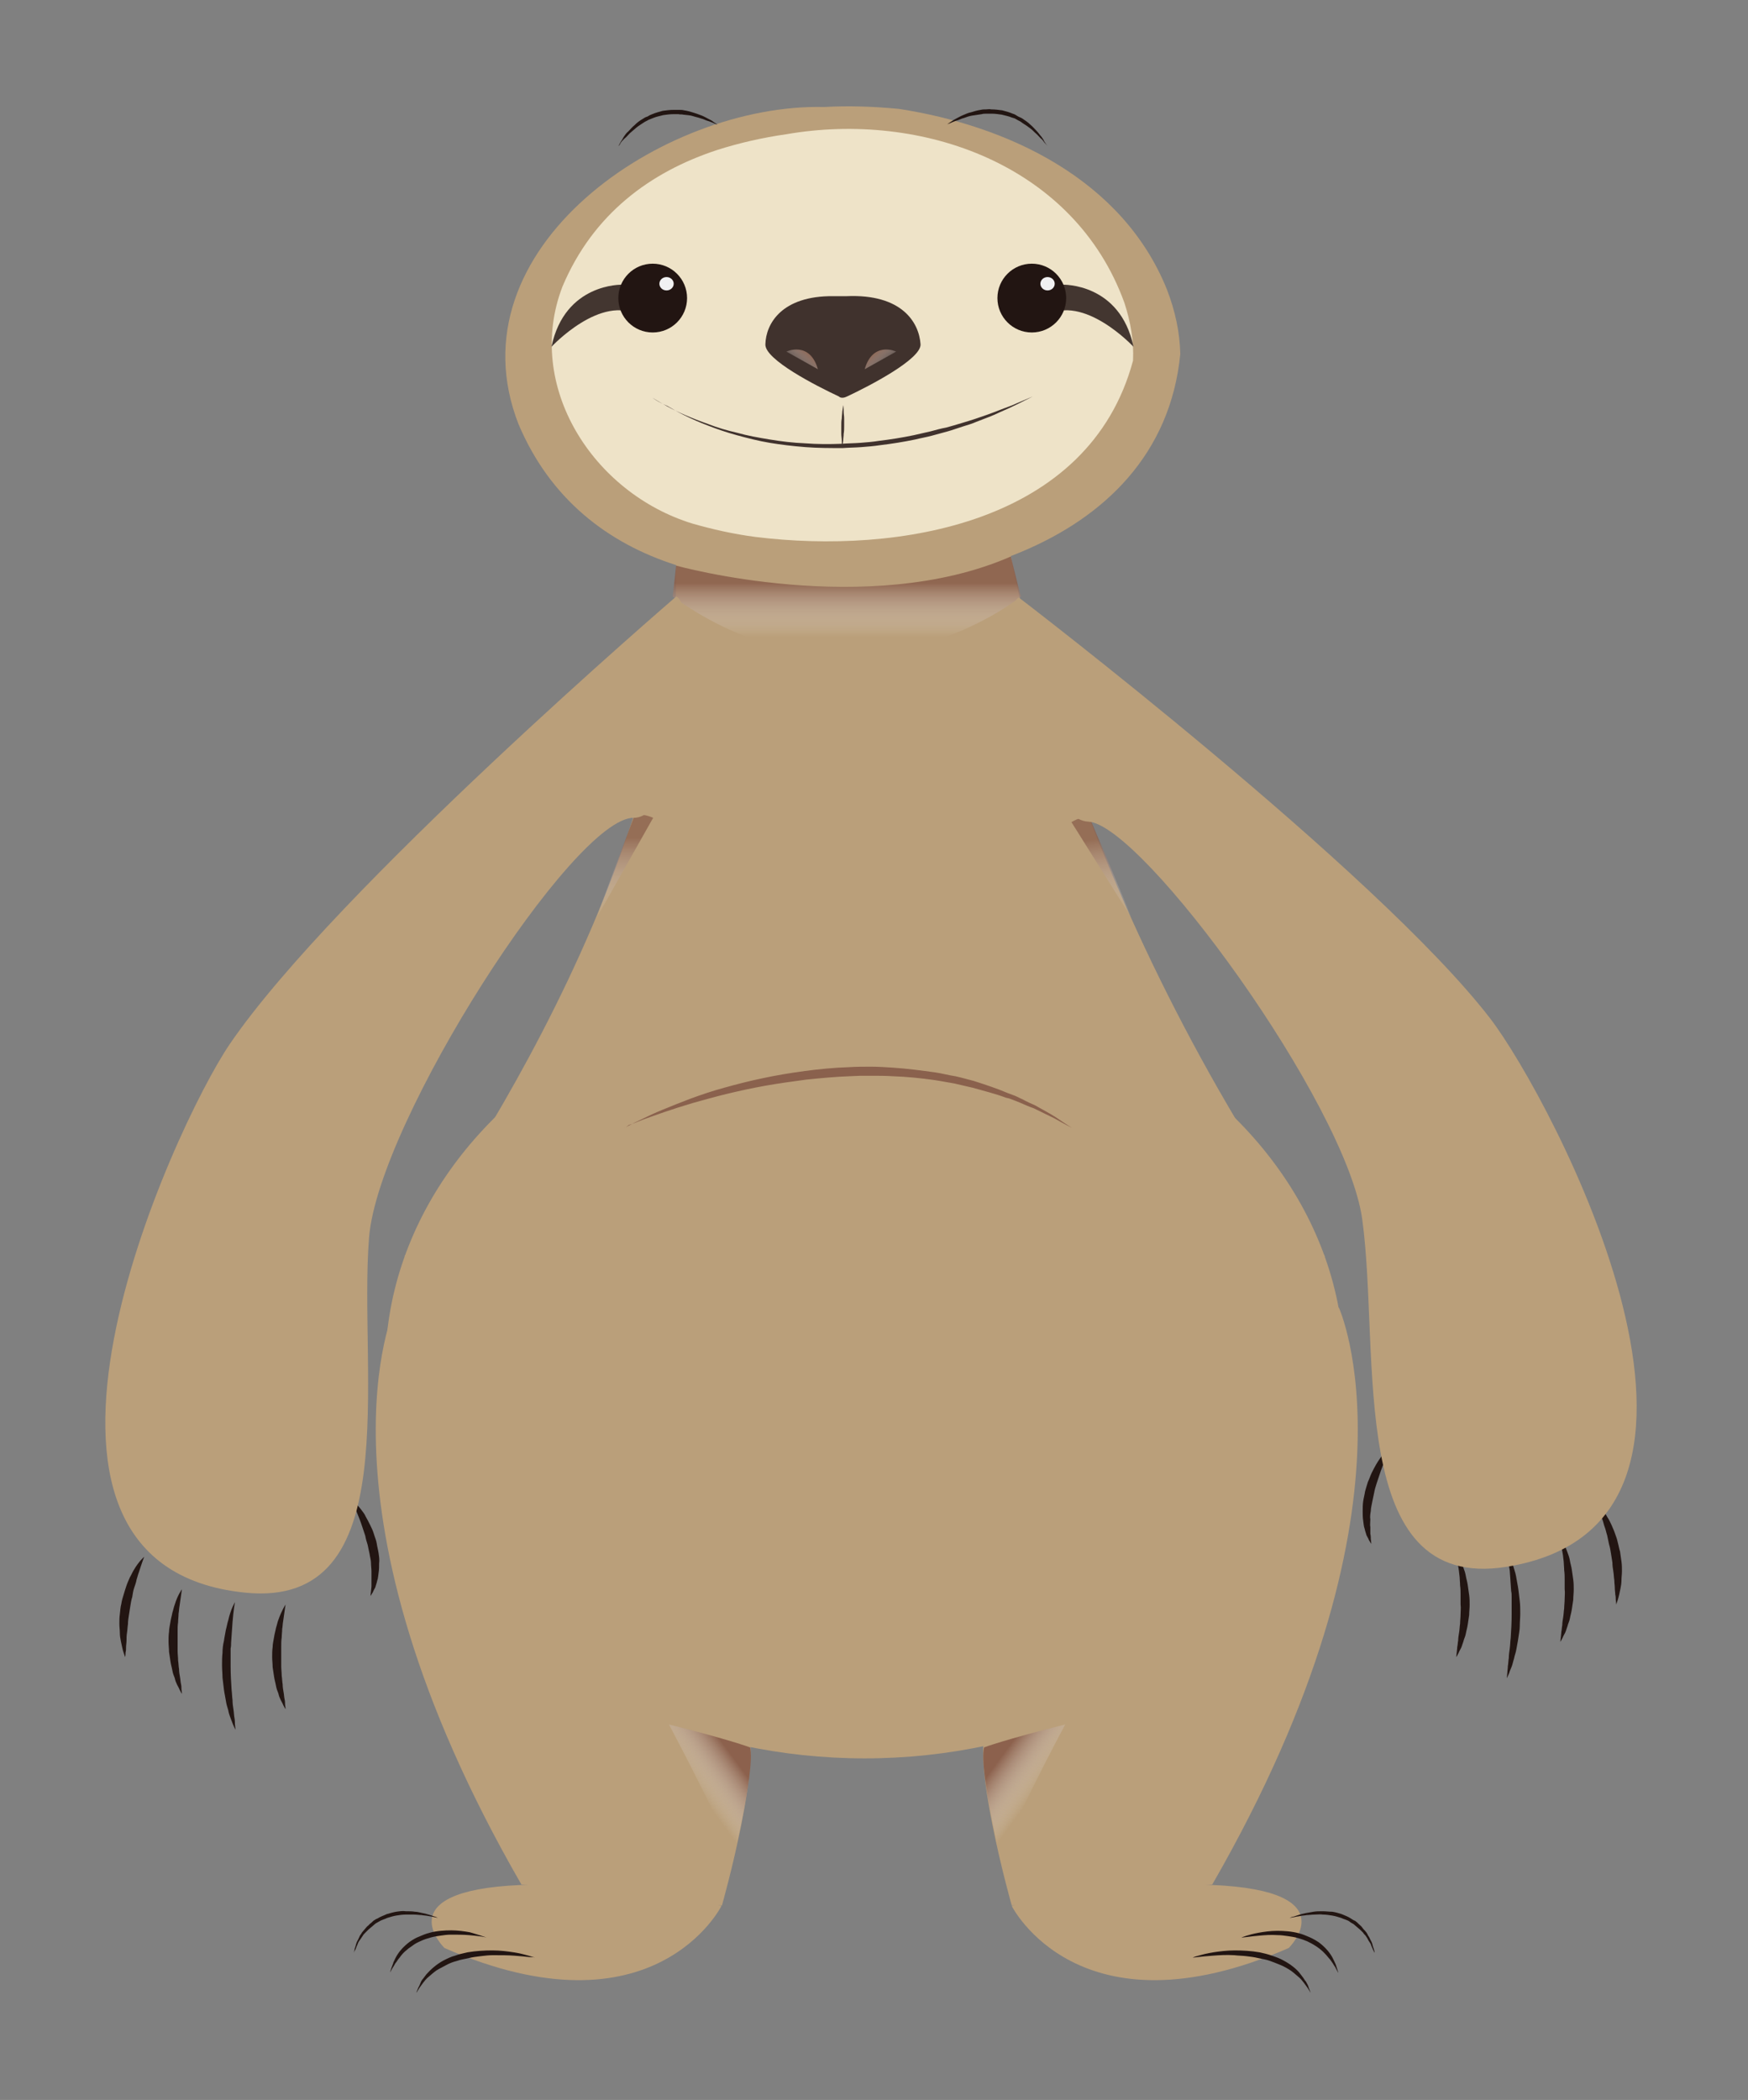 <?xml version="1.0" encoding="utf-8"?>
<!-- Generator: Adobe Illustrator 19.2.0, SVG Export Plug-In . SVG Version: 6.00 Build 0)  -->
<svg version="1.1" xmlns="http://www.w3.org/2000/svg" xmlns:xlink="http://www.w3.org/1999/xlink" x="0px" y="0px"
	 viewBox="0 0 366.1 439.6" style="enable-background:new 0 0 366.1 439.6;" xml:space="preserve">
<rect x="0" y="0" width="366.1" height="439.6" fill="#808080" stroke="none"/>
<style type="text/css">
	.st0{fill:#BA9F7A;}
	.st1{fill:#EEE3C8;}
	.st2{fill:#433630;}
	.st3{fill:#221512;}
	.st4{fill:#40322D;}
	.st5{fill:#F1F1F2;}
	.st6{opacity:0.9;fill:url(#SVGID_1_);}
	.st7{opacity:0.8;fill:url(#SVGID_2_);}
	.st8{opacity:0.8;fill:url(#SVGID_3_);}
	.st9{fill:#8A614D;}
	.st10{fill:url(#SVGID_4_);}
	.st11{fill:url(#SVGID_5_);}
	.st12{fill:url(#SVGID_6_);}
	.st13{fill:url(#SVGID_7_);}
</style>
<g id="Layer_1">
	<ellipse class="st0" cx="181.1" cy="286.1" rx="100.4" ry="82"/>
	<path class="st0" d="M84.7,263c0,0,57.9-76.8,56.9-144.7l70.1-1.9c0,0,12.1,71.1,65.8,146.6H84.7z"/>
	<g>
		<path class="st0" d="M280.4,273.7c0,0,19.1,41.6-26.5,120.8l-42,4.4c0,0-9.2-32.4-4.8-38C211.5,355.3,280.4,273.7,280.4,273.7z"/>
		<path class="st0" d="M211.9,399c0,0,14,28,58,8.8c0,0,12.4-12-16-13.2C225.5,393.4,211.9,399,211.9,399z"/>
	</g>
	<g>
		<path class="st0" d="M82.7,273.7c0,0-19.2,41.6,26.5,120.8l42,4.4c0,0,9.2-32.4,4.8-38C151.5,355.3,82.7,273.7,82.7,273.7z"/>
		<path class="st0" d="M151.1,399c0,0-14,28-58,8.8c0,0-12.4-12,16-13.2C137.5,393.4,151.1,399,151.1,399z"/>
	</g>
	<path class="st0" d="M247.2,74.1c-4.1,41.9-55.3,53.1-90.5,47.4c-5.2-0.6-10.3-1.6-15.1-3.2c-14.4-4.6-26.4-13.9-33-29.5
		c-14.4-36.8,30.4-67.2,64-66.4c5.2-0.3,10.5-0.1,15.7,0.4c22.7,3.5,46.8,14.7,56.1,37.8C246.1,65,247.1,69.5,247.2,74.1z"/>
	<path class="st1" d="M237.3,75.5c-9.2,34.2-49.2,40.6-79.1,36.9c-4.6-0.6-9-1.6-13.2-2.8c-20.8-6.4-35.2-28.8-27.2-49.6
		c6.4-15.2,18.4-24,32.4-28.6c4.7-1.5,9.6-2.6,14.5-3.3c28.3-4.9,60.3,6.3,70.8,35.3C236.8,67.4,237.5,71.4,237.3,75.5z"/>
	<path class="st2" d="M130.3,59.6c0,0-12-0.4-14.8,13c0,0,10.4-11.2,18.4-6.5C141.9,70.9,130.3,59.6,130.3,59.6z"/>
	<circle class="st3" cx="136.7" cy="62.4" r="7.2"/>
	<path class="st2" d="M222.6,59.6c0,0,12-0.4,14.8,13c0,0-10.4-11.2-18.4-6.5C211,70.9,222.6,59.6,222.6,59.6z"/>
	<circle class="st3" cx="216.1" cy="62.4" r="7.2"/>
	<path class="st4" d="M177.3,62l-2.8,0l0,0c-10.7-0.1-14.1,5.7-14.2,10.1c-0.1,3.2,10.7,8.7,15.4,10.9c0,0,0.5,0.6,1.7,0
		c4.7-2.2,15.5-7.8,15.4-10.9C192.5,67.5,188.9,61.5,177.3,62z"/>
	<g>
		<path class="st4" d="M136.7,83.3c0,0,1.1,0.7,3.1,1.8c2,1.1,4.9,2.4,8.6,3.7c1.8,0.7,3.8,1.3,6,1.8c2.1,0.6,4.4,1,6.8,1.4
			c2.4,0.4,4.9,0.7,7.4,0.8c2.5,0.2,5.1,0.2,7.7,0.1c1.3-0.1,2.6-0.1,3.9-0.2c1.3-0.1,2.6-0.2,3.8-0.4c2.5-0.3,5-0.7,7.4-1.2
			c1.2-0.3,2.3-0.5,3.5-0.8c1.1-0.3,2.2-0.6,3.3-0.8c1.1-0.3,2.1-0.6,3.1-0.9c1-0.3,2-0.6,2.9-0.9c1.8-0.6,3.5-1.2,5-1.8
			c1.5-0.6,2.8-1,3.8-1.5c2.1-0.9,3.3-1.4,3.3-1.4s-1.2,0.6-3.2,1.6c-1,0.5-2.3,1.1-3.7,1.7c-1.4,0.7-3.1,1.3-4.9,2
			c-0.9,0.4-1.9,0.7-2.9,1c-1,0.3-2,0.7-3.1,1c-1.1,0.3-2.2,0.6-3.3,0.9c-1.1,0.3-2.3,0.5-3.5,0.8c-2.4,0.5-4.9,0.9-7.4,1.2
			c-1.3,0.2-2.6,0.3-3.9,0.4c-1.3,0.1-2.6,0.1-3.9,0.2c-2.6,0-5.2,0-7.8-0.2c-2.6-0.2-5.1-0.5-7.5-0.9c-2.4-0.4-4.7-1-6.9-1.6
			c-2.2-0.6-4.2-1.3-6-2c-3.7-1.4-6.5-2.9-8.5-4.1C137.7,84.1,136.7,83.3,136.7,83.3z"/>
	</g>
	<g>
		<path class="st4" d="M176.4,93.6c0,0-0.1-0.5-0.1-1.4c0-0.4-0.1-0.9-0.1-1.4c0-0.5,0-1.1,0-1.6c0-0.5,0-1.1,0.1-1.6
			c0-0.5,0.1-1,0.1-1.4c0.1-0.8,0.2-1.4,0.2-1.4s0.1,0.5,0.1,1.4c0,0.4,0.1,0.9,0.1,1.4c0,0.5,0,1.1,0,1.6c0,0.5,0,1.1-0.1,1.6
			c0,0.5-0.1,1-0.1,1.4C176.5,93,176.4,93.6,176.4,93.6z"/>
	</g>
	<g>
		<path class="st3" d="M129.5,30.6c0,0,0.2-0.3,0.5-0.9c0.2-0.3,0.4-0.6,0.6-1c0.3-0.4,0.5-0.8,1-1.2c0.4-0.4,0.8-0.9,1.3-1.3
			c0.5-0.5,1-0.9,1.7-1.3c0.3-0.2,0.6-0.4,1-0.5c0.3-0.2,0.7-0.4,1-0.5c0.7-0.3,1.5-0.5,2.2-0.7c0.8-0.1,1.5-0.2,2.3-0.2
			c0.4,0,0.8,0,1.1,0c0.4,0,0.7,0,1.1,0.1c0.7,0.1,1.4,0.3,2,0.5c0.6,0.2,1.2,0.4,1.7,0.6c0.5,0.2,1,0.5,1.4,0.7
			c0.4,0.2,0.8,0.4,1,0.6c0.6,0.4,0.9,0.6,0.9,0.6s-0.4-0.1-1-0.4c-0.3-0.1-0.7-0.3-1.1-0.4c-0.4-0.1-0.9-0.4-1.4-0.5
			c-0.5-0.2-1.1-0.3-1.7-0.5c-0.6-0.2-1.3-0.2-2-0.3c-0.3-0.1-0.7,0-1-0.1c-0.4,0-0.7,0-1.1,0c-0.7,0-1.4,0.1-2.1,0.2
			c-0.7,0.2-1.4,0.3-2.1,0.6c-0.3,0.1-0.7,0.3-1,0.4c-0.3,0.2-0.6,0.3-0.9,0.5c-0.6,0.4-1.1,0.7-1.6,1.1c-0.5,0.4-0.9,0.8-1.4,1.2
			c-0.4,0.4-0.7,0.8-1.1,1.1c-0.3,0.3-0.6,0.6-0.8,0.9C129.8,30.4,129.5,30.6,129.5,30.6z"/>
	</g>
	<g>
		<path class="st3" d="M219.4,30.6c0,0-0.2-0.3-0.7-0.8c-0.2-0.3-0.4-0.6-0.8-0.9c-0.3-0.3-0.6-0.7-1.1-1.1
			c-0.4-0.4-0.8-0.8-1.4-1.2c-0.5-0.4-1.1-0.7-1.6-1.1c-0.3-0.2-0.6-0.3-0.9-0.5c-0.3-0.2-0.6-0.3-1-0.4c-0.7-0.3-1.4-0.4-2.1-0.6
			c-0.7-0.1-1.4-0.2-2.1-0.2c-0.4,0-0.7,0-1.1,0c-0.3,0-0.7,0-1,0.1c-0.7,0.1-1.3,0.2-2,0.3c-0.6,0.1-1.2,0.3-1.7,0.5
			c-0.5,0.1-1,0.4-1.4,0.5c-0.4,0.1-0.8,0.3-1.1,0.4c-0.6,0.3-1,0.4-1,0.4s0.3-0.2,0.9-0.6c0.3-0.2,0.6-0.4,1-0.6
			c0.4-0.2,0.9-0.5,1.4-0.7c0.5-0.2,1.1-0.5,1.7-0.6c0.6-0.2,1.3-0.4,2-0.5c0.4-0.1,0.7-0.1,1.1-0.1c0.4,0,0.7-0.1,1.1,0
			c0.8,0,1.5,0.1,2.3,0.2c0.8,0.2,1.5,0.4,2.2,0.7c0.4,0.1,0.7,0.3,1,0.5c0.3,0.2,0.7,0.3,1,0.5c0.6,0.4,1.2,0.8,1.7,1.3
			c0.5,0.4,0.9,0.9,1.3,1.3c0.4,0.4,0.7,0.9,1,1.2c0.3,0.4,0.5,0.7,0.6,1C219.2,30.3,219.4,30.6,219.4,30.6z"/>
	</g>
	<ellipse class="st5" cx="139.6" cy="59.4" rx="1.5" ry="1.4"/>
	<ellipse class="st5" cx="219.4" cy="59.4" rx="1.5" ry="1.4"/>
	<g>
		<g>
			<path class="st3" d="M249.8,409.8c0,0,0.4-0.2,1.2-0.4c0.7-0.2,1.8-0.5,3.1-0.7c1.3-0.2,2.9-0.4,4.5-0.4c1.7,0,3.5,0.1,5.2,0.4
				c0.9,0.2,1.8,0.4,2.6,0.7c0.9,0.3,1.7,0.6,2.4,1c1.5,0.8,2.8,1.8,3.6,2.9c0.2,0.3,0.4,0.5,0.6,0.8c0.2,0.3,0.3,0.5,0.5,0.7
				c0.3,0.5,0.5,0.9,0.6,1.3c0.3,0.7,0.4,1.1,0.4,1.1s-0.2-0.4-0.6-1c-0.2-0.3-0.5-0.7-0.8-1.1c-0.3-0.4-0.7-0.9-1.2-1.3
				c-0.5-0.4-1-0.9-1.6-1.3c-0.6-0.4-1.3-0.8-2-1.1c-0.7-0.3-1.5-0.6-2.3-0.9c-0.8-0.3-1.6-0.4-2.5-0.6c-0.8-0.2-1.7-0.3-2.5-0.4
				c-0.8-0.1-1.7-0.1-2.5-0.2c-1.6-0.1-3.2,0-4.5,0.1c-1.3,0.1-2.4,0.2-3.2,0.3C250.2,409.8,249.8,409.8,249.8,409.8z"/>
		</g>
		<g>
			<path class="st3" d="M260,405.6c0,0,1.4-0.6,3.6-1c1.1-0.2,2.5-0.4,3.9-0.4c1.4,0,3,0.1,4.5,0.5c0.8,0.2,1.5,0.5,2.2,0.8
				c0.7,0.3,1.4,0.7,2,1.1c1.2,0.9,2.1,1.9,2.7,2.9c0.3,0.5,0.5,1,0.7,1.4c0.2,0.4,0.3,0.8,0.4,1.1c0.2,0.6,0.3,1,0.3,1
				s-0.2-0.3-0.5-0.9c-0.1-0.3-0.4-0.6-0.6-1c-0.3-0.4-0.5-0.8-0.9-1.2c-0.7-0.9-1.6-1.8-2.7-2.5c-0.6-0.4-1.2-0.7-1.8-1
				c-0.7-0.3-1.3-0.5-2-0.7c-0.7-0.2-1.4-0.3-2.1-0.4c-0.7-0.1-1.4-0.2-2.1-0.2c-1.4-0.1-2.7,0-3.8,0.1c-1.1,0.1-2,0.2-2.7,0.3
				C260.3,405.6,260,405.6,260,405.6z"/>
		</g>
		<g>
			<path class="st3" d="M270.1,401.5c0,0,0.3-0.2,0.9-0.3c0.6-0.2,1.4-0.5,2.4-0.7c0.5-0.1,1.1-0.2,1.7-0.3c0.6-0.1,1.2-0.1,1.9-0.1
				c0.7,0,1.3,0.1,2,0.1c0.7,0.1,1.4,0.3,2,0.5c0.7,0.3,1.3,0.5,1.9,0.9c0.3,0.2,0.6,0.4,0.9,0.5c0.3,0.2,0.5,0.4,0.8,0.7
				c0.2,0.2,0.5,0.4,0.7,0.7c0.2,0.3,0.4,0.5,0.6,0.7c0.2,0.2,0.4,0.5,0.5,0.7c0.1,0.3,0.3,0.5,0.4,0.7c0.2,0.5,0.5,0.9,0.6,1.3
				c0.1,0.4,0.2,0.8,0.3,1c0.2,0.6,0.2,0.9,0.2,0.9s-0.2-0.3-0.4-0.8c-0.1-0.3-0.3-0.6-0.4-1c-0.2-0.4-0.5-0.7-0.7-1.2
				c-0.1-0.2-0.3-0.4-0.4-0.6c-0.2-0.2-0.4-0.4-0.5-0.6c-0.2-0.2-0.4-0.4-0.6-0.6c-0.2-0.2-0.5-0.4-0.7-0.6
				c-0.2-0.2-0.5-0.4-0.7-0.6c-0.3-0.2-0.6-0.3-0.8-0.5c-0.5-0.4-1.2-0.5-1.8-0.8c-0.6-0.2-1.3-0.4-1.9-0.5
				c-0.6-0.1-1.3-0.2-1.9-0.2c-0.6-0.1-1.2,0-1.8,0c-0.6,0-1.1,0.1-1.6,0.1c-0.5,0.1-1,0.1-1.4,0.2c-0.4,0.1-0.8,0.1-1.1,0.2
				C270.5,401.4,270.1,401.5,270.1,401.5z"/>
		</g>
	</g>
	<g>
		<path class="st3" d="M112.1,409.8c0,0-0.4-0.1-1.2-0.1c-0.8-0.1-1.9-0.2-3.2-0.3c-1.3-0.1-2.8-0.1-4.5-0.1c-0.8,0-1.7,0.1-2.5,0.2
			c-0.8,0.1-1.7,0.2-2.5,0.4c-0.8,0.2-1.7,0.3-2.5,0.6c-0.8,0.2-1.6,0.5-2.3,0.9c-0.7,0.4-1.4,0.7-2,1.1c-0.6,0.4-1.1,0.9-1.6,1.3
			c-0.5,0.4-0.9,0.9-1.2,1.3c-0.3,0.4-0.6,0.8-0.8,1.1c-0.4,0.7-0.6,1-0.6,1s0.1-0.4,0.4-1.1c0.2-0.3,0.4-0.8,0.6-1.3
			c0.1-0.2,0.3-0.5,0.5-0.7c0.2-0.3,0.4-0.5,0.6-0.8c0.9-1,2.1-2.1,3.6-2.9c0.8-0.4,1.6-0.8,2.4-1c0.8-0.3,1.7-0.5,2.6-0.7
			c1.8-0.3,3.6-0.4,5.2-0.4c1.7,0,3.2,0.2,4.5,0.4c1.3,0.2,2.4,0.5,3.1,0.7C111.6,409.7,112.1,409.8,112.1,409.8z"/>
	</g>
	<g>
		<path class="st3" d="M101.9,405.6c0,0-0.4-0.1-1-0.2c-0.6-0.1-1.6-0.2-2.7-0.3c-1.1-0.1-2.4-0.1-3.8-0.1c-0.7,0-1.4,0.1-2.1,0.2
			c-0.7,0.1-1.4,0.2-2.1,0.4c-0.7,0.2-1.4,0.4-2,0.7c-0.7,0.3-1.3,0.6-1.8,1c-1.1,0.7-2.1,1.6-2.7,2.5c-0.4,0.4-0.6,0.9-0.9,1.2
			c-0.2,0.4-0.4,0.7-0.6,1c-0.3,0.6-0.5,0.9-0.5,0.9s0.1-0.4,0.3-1c0.1-0.3,0.3-0.7,0.4-1.1c0.2-0.4,0.4-0.9,0.7-1.4
			c0.6-1,1.5-2,2.7-2.9c0.6-0.4,1.2-0.8,2-1.1c0.7-0.3,1.4-0.6,2.2-0.8c1.5-0.4,3.1-0.5,4.5-0.5c1.4,0,2.8,0.2,3.9,0.4
			C100.5,405.1,101.9,405.6,101.9,405.6z"/>
	</g>
	<g>
		<path class="st3" d="M91.7,401.5c0,0-0.3-0.1-0.9-0.2c-0.3-0.1-0.6-0.1-1.1-0.2c-0.4-0.1-0.9-0.1-1.4-0.2c-0.5,0-1-0.1-1.6-0.1
			c-0.6,0-1.2,0-1.8,0c-0.6,0-1.3,0.1-1.9,0.2c-0.6,0.1-1.3,0.3-1.9,0.5c-0.6,0.3-1.2,0.4-1.8,0.8c-0.3,0.2-0.6,0.3-0.8,0.5
			c-0.2,0.2-0.5,0.4-0.7,0.6c-0.2,0.2-0.5,0.4-0.7,0.6c-0.2,0.2-0.4,0.4-0.6,0.6c-0.2,0.2-0.4,0.4-0.5,0.6c-0.1,0.2-0.3,0.4-0.4,0.6
			c-0.3,0.4-0.6,0.8-0.7,1.2c-0.2,0.4-0.3,0.7-0.4,1c-0.3,0.5-0.4,0.8-0.4,0.8s0.1-0.3,0.2-0.9c0.1-0.3,0.2-0.6,0.3-1
			c0.1-0.4,0.4-0.8,0.6-1.3c0.1-0.2,0.2-0.5,0.4-0.7c0.1-0.2,0.3-0.5,0.5-0.7c0.2-0.2,0.4-0.5,0.6-0.7c0.2-0.3,0.5-0.4,0.7-0.7
			c0.3-0.2,0.5-0.4,0.8-0.7c0.3-0.2,0.6-0.4,0.9-0.5c0.6-0.4,1.3-0.6,1.9-0.9c0.7-0.2,1.4-0.4,2-0.5c0.7-0.1,1.4-0.2,2-0.1
			c0.7,0,1.3,0,1.9,0.1c0.6,0,1.1,0.2,1.7,0.3c1,0.2,1.8,0.5,2.4,0.7C91.4,401.3,91.7,401.5,91.7,401.5z"/>
	</g>
	<linearGradient id="SVGID_1_" gradientUnits="userSpaceOnUse" x1="177.406" y1="119.005" x2="177.406" y2="133.297">
		<stop  offset="0.217" style="stop-color:#8C614D"/>
		<stop  offset="1" style="stop-color:#F1F1F2;stop-opacity:0"/>
	</linearGradient>
	<path class="st6" d="M141.6,118.4c0,0,40.1,11.2,70.1-1.9l2.1,8.4c0,0-34.1,27.7-72.9,0L141.6,118.4z"/>
	<linearGradient id="SVGID_2_" gradientUnits="userSpaceOnUse" x1="130.686" y1="170.554" x2="130.686" y2="192.556">
		<stop  offset="0.217" style="stop-color:#8C614D"/>
		<stop  offset="1" style="stop-color:#F1F1F2;stop-opacity:0"/>
	</linearGradient>
	<path class="st7" d="M132.7,171.2c0,0,0.8-1.4,4.1,0l-12.1,21.4L132.7,171.2z"/>
	
		<linearGradient id="SVGID_3_" gradientUnits="userSpaceOnUse" x1="353.381" y1="162.088" x2="353.381" y2="184.589" gradientTransform="matrix(-0.992 0.126 0.126 0.992 559.346 -34.513)">
		<stop  offset="0.217" style="stop-color:#8C614D"/>
		<stop  offset="1" style="stop-color:#F1F1F2;stop-opacity:0"/>
	</linearGradient>
	<path class="st8" d="M228.4,171.6c0,0-0.9-1.3-4,0.5l12.8,20.4L228.4,171.6z"/>
	<g>
		<path class="st9" d="M130.7,236.2c0,0,1.3-0.8,3.7-1.9c1.2-0.6,2.7-1.3,4.4-2c1.7-0.7,3.7-1.5,5.8-2.3c2.2-0.8,4.5-1.6,7.1-2.3
			c2.5-0.7,5.2-1.4,8.1-2c2.8-0.6,5.8-1.1,8.8-1.5c3-0.4,6.1-0.7,9.2-0.8c1.5-0.1,3.1-0.1,4.6-0.1c1.5,0,3.1,0.1,4.6,0.2
			c3,0.2,6,0.6,8.9,1c1.4,0.2,2.8,0.6,4.2,0.8c1.4,0.3,2.7,0.7,3.9,1c2.5,0.8,4.9,1.6,7,2.5c0.5,0.2,1.1,0.4,1.6,0.6
			c0.5,0.2,1,0.5,1.5,0.7c0.9,0.5,1.8,0.9,2.7,1.3c1.6,0.9,3.1,1.7,4.2,2.4c2.2,1.5,3.5,2.3,3.5,2.3s-1.4-0.7-3.7-2
			c-1.2-0.6-2.7-1.3-4.3-2.1c-0.9-0.3-1.8-0.7-2.7-1.1c-0.5-0.2-1-0.4-1.5-0.6c-0.5-0.2-1-0.4-1.6-0.5c-2.1-0.8-4.5-1.4-7-2.1
			c-1.3-0.3-2.6-0.6-3.9-0.9c-1.3-0.2-2.7-0.5-4.1-0.7c-2.8-0.4-5.7-0.7-8.7-0.8c-1.5-0.1-3-0.1-4.5-0.1c-0.8,0-1.5,0-2.3,0
			l-2.3,0.1c-3,0.1-6,0.4-9,0.7c-3,0.4-5.9,0.8-8.7,1.3c-2.8,0.5-5.5,1.1-8,1.7c-2.5,0.6-4.9,1.3-7.1,1.9c-4.4,1.3-8,2.6-10.5,3.5
			c-1.2,0.5-2.2,0.9-2.9,1.1C131,236.1,130.7,236.2,130.7,236.2z"/>
	</g>
	<linearGradient id="SVGID_4_" gradientUnits="userSpaceOnUse" x1="157.208" y1="368.033" x2="146.764" y2="375.729">
		<stop  offset="0.217" style="stop-color:#8C614D"/>
		<stop  offset="1" style="stop-color:#F1F1F2;stop-opacity:0"/>
	</linearGradient>
	<path class="st10" d="M157.1,365.8c0,0-4.2-1.6-17-4.8c0,0,14,26.1,13.3,29.2C152.6,393.3,158.3,370.6,157.1,365.8z"/>
	
		<linearGradient id="SVGID_5_" gradientUnits="userSpaceOnUse" x1="291.894" y1="368.033" x2="281.45" y2="375.729" gradientTransform="matrix(-1 0 0 1 497.859 0)">
		<stop  offset="0.217" style="stop-color:#8C614D"/>
		<stop  offset="1" style="stop-color:#F1F1F2;stop-opacity:0"/>
	</linearGradient>
	<path class="st11" d="M206.1,365.8c0,0,4.2-1.6,17-4.8c0,0-14,26.1-13.3,29.2C210.5,393.3,204.9,370.6,206.1,365.8z"/>
	<linearGradient id="SVGID_6_" gradientUnits="userSpaceOnUse" x1="170.363" y1="72.708" x2="166.652" y2="76.969">
		<stop  offset="0.217" style="stop-color:#8C614D"/>
		<stop  offset="1" style="stop-color:#F1F1F2;stop-opacity:0"/>
	</linearGradient>
	<path class="st12" d="M164.7,73.6c0,0,4.9-2.3,6.6,3.7"/>
	
		<linearGradient id="SVGID_7_" gradientUnits="userSpaceOnUse" x1="339.24" y1="72.708" x2="335.53" y2="76.969" gradientTransform="matrix(-1 0 0 1 521.25 0)">
		<stop  offset="0.217" style="stop-color:#8C614D"/>
		<stop  offset="1" style="stop-color:#F1F1F2;stop-opacity:0"/>
	</linearGradient>
	<path class="st13" d="M187.7,73.6c0,0-4.9-2.3-6.6,3.7"/>
</g>
<g id="braco1">
	<g>
		<g>
			<g>
				<path class="st3" d="M291.5,302.5c0,0-0.6,1.3-1.4,3.1c-0.2,0.5-0.4,1-0.6,1.5c-0.2,0.5-0.4,1.1-0.6,1.7
					c-0.2,0.6-0.4,1.2-0.6,1.8c-0.2,0.6-0.4,1.3-0.5,1.9c-0.1,0.6-0.3,1.3-0.4,1.9c-0.1,0.6-0.3,1.3-0.3,1.9
					c-0.1,0.6-0.2,1.2-0.1,1.8c0,0.6-0.1,1.1,0,1.6c0,0.5,0,1,0,1.4c0.1,0.4,0.1,0.8,0.1,1.1c0.1,0.6,0.1,1,0.1,1s-0.2-0.3-0.5-0.8
					c-0.1-0.3-0.3-0.6-0.5-1c-0.1-0.4-0.3-0.9-0.4-1.4c-0.2-0.5-0.2-1.1-0.3-1.7c-0.1-0.6-0.1-1.3-0.1-1.9c0-0.7,0-1.4,0.1-2.1
					c0.1-0.7,0.3-1.4,0.4-2.1c0.2-0.7,0.4-1.4,0.6-2c0.3-0.6,0.5-1.3,0.8-1.9c0.3-0.6,0.6-1.2,0.9-1.7c0.3-0.5,0.6-1,0.9-1.4
					C290.4,303.4,291.5,302.5,291.5,302.5z"/>
			</g>
			<g>
				<path class="st3" d="M304.9,325c0,0,0.9,1.2,1.6,3.2c0.2,0.5,0.4,1.1,0.5,1.7c0.1,0.6,0.3,1.2,0.4,1.9c0.1,0.7,0.2,1.3,0.3,2.1
					c0.1,0.7,0.1,1.4,0.1,2.1c0,0.7-0.1,1.4-0.1,2.1c-0.1,0.7-0.2,1.4-0.3,2c-0.1,0.7-0.3,1.3-0.4,1.9c-0.1,0.6-0.4,1.1-0.5,1.6
					c-0.2,0.5-0.3,1-0.5,1.4c-0.2,0.4-0.4,0.7-0.5,1c-0.3,0.6-0.5,0.9-0.5,0.9s0-0.4,0.1-1c0-0.3,0.1-0.7,0.1-1.1
					c0.1-0.4,0.1-0.9,0.2-1.4c0-0.5,0.1-1.1,0.2-1.7c0.1-0.6,0.1-1.2,0.2-1.8c0-0.6,0.1-1.3,0.1-2c0-0.7,0.1-1.3,0-2
					c0-0.7,0-1.4,0-2c0-0.7,0-1.3-0.1-2c0-0.6-0.1-1.3-0.1-1.8c-0.1-0.6-0.1-1.1-0.2-1.6C305.2,326.4,304.9,325,304.9,325z"/>
			</g>
			<g>
				<path class="st3" d="M326.7,321.8c0,0,0.9,1.2,1.6,3.2c0.2,0.5,0.4,1.1,0.5,1.7c0.1,0.6,0.3,1.2,0.4,1.9
					c0.1,0.7,0.2,1.3,0.3,2.1c0.1,0.7,0.1,1.4,0.1,2.1c0,0.7-0.1,1.4-0.1,2.1c-0.1,0.7-0.2,1.4-0.3,2c-0.1,0.7-0.3,1.3-0.4,1.9
					c-0.1,0.6-0.4,1.1-0.5,1.6c-0.2,0.5-0.3,1-0.5,1.4c-0.2,0.4-0.4,0.7-0.5,1c-0.3,0.6-0.5,0.9-0.5,0.9s0-0.4,0.1-1
					c0-0.3,0.1-0.7,0.1-1.1c0.1-0.4,0.1-0.9,0.2-1.4c0-0.5,0.1-1.1,0.2-1.7c0.1-0.6,0.1-1.2,0.2-1.8c0-0.6,0.1-1.3,0.1-2
					c0-0.7,0.1-1.3,0-2c0-0.7,0-1.4,0-2c0-0.7,0-1.3-0.1-2c0-0.6-0.1-1.3-0.1-1.8c-0.1-0.6-0.1-1.1-0.2-1.6
					C326.9,323.2,326.7,321.8,326.7,321.8z"/>
			</g>
			<g>
				<path class="st3" d="M334.6,314.9c0,0,1.1,0.9,2.1,2.8c0.3,0.4,0.5,0.9,0.8,1.5c0.2,0.5,0.5,1.1,0.7,1.7
					c0.2,0.6,0.5,1.3,0.6,1.9c0.2,0.7,0.3,1.4,0.5,2c0.1,0.7,0.2,1.4,0.3,2.1c0.1,0.7,0.1,1.4,0.1,2c0,0.7-0.1,1.3-0.1,1.9
					c0,0.6-0.1,1.2-0.2,1.7c-0.1,0.5-0.2,1-0.3,1.4c-0.1,0.4-0.2,0.8-0.3,1.1c-0.2,0.6-0.3,0.9-0.3,0.9s0-0.4-0.1-1
					c0-0.3,0-0.7-0.1-1.1c0-0.4-0.1-0.9-0.1-1.4c0-0.5-0.1-1-0.1-1.6c-0.1-0.6-0.1-1.2-0.2-1.8c-0.1-0.6-0.2-1.3-0.2-1.9
					c-0.1-0.6-0.2-1.3-0.3-1.9c-0.1-0.6-0.2-1.3-0.4-1.9c-0.1-0.6-0.3-1.3-0.4-1.9c-0.2-0.6-0.3-1.2-0.5-1.7
					c-0.2-0.5-0.3-1.1-0.5-1.6C335.1,316.2,334.6,314.9,334.6,314.9z"/>
			</g>
			<g>
				<path class="st3" d="M315.5,324.4c0,0,0.9,1.5,1.6,4c0.2,0.6,0.4,1.3,0.5,2c0.1,0.7,0.3,1.5,0.4,2.3c0.1,0.8,0.2,1.6,0.3,2.5
					c0.1,0.8,0.1,1.7,0.1,2.6c0,0.9-0.1,1.7-0.1,2.6c0,0.8-0.2,1.7-0.3,2.5c-0.1,0.8-0.3,1.6-0.4,2.3c-0.1,0.7-0.4,1.4-0.5,2
					c-0.2,0.6-0.3,1.2-0.5,1.7c-0.2,0.5-0.4,0.9-0.5,1.3c-0.3,0.7-0.5,1.1-0.5,1.1s0-0.4,0.1-1.2c0-0.4,0.1-0.8,0.1-1.3
					c0.1-0.5,0.1-1.1,0.2-1.7c0-0.6,0.1-1.3,0.2-2c0.1-0.7,0.1-1.5,0.2-2.2c0.1-1.6,0.2-3.2,0.2-4.9c0-0.8,0-1.7,0-2.5
					c0-0.4,0-0.8,0-1.2c0-0.4,0-0.8-0.1-1.2c-0.1-1.6-0.2-3-0.3-4.3C315.8,326.1,315.5,324.4,315.5,324.4z"/>
			</g>
		</g>
		<path class="st0" d="M213.4,125.1c0,0,74.9,57.2,98.7,88.1c12.7,16.5,60.2,105.7,3.4,114.8c-33.8,5.4-26.3-44.4-30.2-72.8
			c-3.4-24.2-46.1-82.7-57.4-83.2C216.7,171.5,208.8,126.6,213.4,125.1z"/>
	</g>
</g>
<g id="braco2">
	<g>
		<g>
			<g>
				<path class="st3" d="M73.3,313.5c0,0,1.1,0.9,2.4,2.6c0.3,0.4,0.7,0.9,0.9,1.4c0.3,0.5,0.6,1.1,0.9,1.7c0.3,0.6,0.6,1.2,0.8,1.9
					c0.2,0.7,0.5,1.3,0.6,2c0.1,0.7,0.3,1.4,0.4,2.1c0.1,0.7,0.2,1.4,0.1,2.1c0,0.7,0,1.3-0.1,1.9c-0.1,0.6-0.1,1.2-0.3,1.7
					c-0.1,0.5-0.3,1-0.4,1.4c-0.2,0.4-0.4,0.7-0.5,1c-0.3,0.5-0.5,0.8-0.5,0.8s0-0.4,0.1-1c0-0.3,0.1-0.7,0.1-1.1c0-0.4,0-0.9,0-1.4
					c0-0.5,0-1,0-1.6c0-0.6-0.1-1.2-0.1-1.8c0-0.6-0.2-1.2-0.3-1.9c-0.1-0.6-0.3-1.3-0.4-1.9c-0.2-0.6-0.4-1.3-0.5-1.9
					c-0.2-0.6-0.4-1.2-0.6-1.8c-0.2-0.6-0.4-1.2-0.6-1.7c-0.2-0.5-0.4-1-0.6-1.5C73.9,314.7,73.3,313.5,73.3,313.5z"/>
			</g>
			<g>
				<path class="st3" d="M59.8,335.9c0,0-0.2,1.4-0.5,3.5c-0.1,0.5-0.1,1.1-0.2,1.6c0,0.6-0.1,1.2-0.1,1.8c-0.1,0.6-0.1,1.3-0.1,2
					c0,0.7,0,1.3,0,2c0,0.7,0,1.4,0,2c0,0.7,0.1,1.3,0.1,2c0.1,0.6,0.1,1.3,0.2,1.8c0,0.6,0.1,1.1,0.2,1.7c0.1,0.5,0.1,1,0.2,1.4
					c0.1,0.4,0.1,0.8,0.1,1.1c0.1,0.6,0.1,1,0.1,1s-0.2-0.3-0.5-0.9c-0.1-0.3-0.3-0.6-0.5-1c-0.2-0.4-0.4-0.9-0.5-1.4
					c-0.2-0.5-0.4-1-0.5-1.6c-0.1-0.6-0.3-1.2-0.4-1.9c-0.1-0.7-0.2-1.3-0.3-2c0-0.7-0.1-1.4-0.1-2.1c0-0.7,0-1.4,0.1-2.1
					c0-0.7,0.2-1.4,0.3-2.1c0.1-0.7,0.3-1.3,0.4-1.9c0.2-0.6,0.3-1.2,0.5-1.7C59,337.1,59.8,335.9,59.8,335.9z"/>
			</g>
			<g>
				<path class="st3" d="M38.1,332.7c0,0-0.2,1.4-0.5,3.5c-0.1,0.5-0.1,1.1-0.2,1.6c0,0.6-0.1,1.2-0.1,1.8c-0.1,0.6-0.1,1.3-0.1,2
					c0,0.7,0,1.3,0,2c0,0.7,0,1.4,0,2c0,0.7,0.1,1.3,0.1,2c0.1,0.6,0.1,1.3,0.2,1.8c0,0.6,0.1,1.1,0.2,1.7c0.1,0.5,0.1,1,0.2,1.4
					c0.1,0.4,0.1,0.8,0.1,1.1c0.1,0.6,0.1,1,0.1,1s-0.2-0.3-0.5-0.9c-0.1-0.3-0.3-0.6-0.5-1c-0.2-0.4-0.4-0.9-0.5-1.4
					c-0.2-0.5-0.4-1-0.5-1.6c-0.1-0.6-0.3-1.2-0.4-1.9c-0.1-0.7-0.2-1.3-0.3-2c0-0.7-0.1-1.4-0.1-2.1c0-0.7,0-1.4,0.1-2.1
					c0-0.7,0.2-1.4,0.3-2.1c0.1-0.7,0.3-1.3,0.4-1.9c0.2-0.6,0.3-1.2,0.5-1.7C37.2,333.9,38.1,332.7,38.1,332.7z"/>
			</g>
			<g>
				<path class="st3" d="M30.2,325.9c0,0-0.5,1.3-1.1,3.2c-0.2,0.5-0.3,1-0.5,1.6c-0.1,0.6-0.3,1.1-0.5,1.7
					c-0.2,0.6-0.3,1.2-0.4,1.9c-0.2,0.6-0.3,1.3-0.4,1.9c-0.1,0.6-0.2,1.3-0.3,1.9c-0.1,0.6-0.2,1.3-0.2,1.9
					c-0.1,0.6-0.1,1.2-0.2,1.8c-0.1,0.6-0.1,1.1-0.1,1.6c0,0.5-0.1,1-0.1,1.4c0,0.4,0,0.8-0.1,1.1c0,0.6-0.1,1-0.1,1
					s-0.1-0.3-0.3-0.9c-0.1-0.3-0.2-0.6-0.3-1.1c-0.1-0.4-0.2-0.9-0.3-1.4c-0.1-0.5-0.2-1.1-0.2-1.7c0-0.6-0.1-1.2-0.1-1.9
					c0-0.7,0-1.3,0.1-2c0.1-0.7,0.1-1.4,0.3-2.1c0.1-0.7,0.3-1.4,0.5-2c0.2-0.7,0.4-1.3,0.6-1.9c0.2-0.6,0.5-1.2,0.7-1.7
					c0.3-0.5,0.5-1,0.8-1.5C29.1,326.8,30.2,325.9,30.2,325.9z"/>
			</g>
			<g>
				<path class="st3" d="M49.2,335.4c0,0-0.3,1.7-0.5,4.2c-0.1,1.3-0.2,2.7-0.3,4.3c0,0.4,0,0.8-0.1,1.2c0,0.4,0,0.8,0,1.2
					c0,0.8,0,1.6,0,2.5c0,1.7,0.1,3.3,0.2,4.9c0.1,0.8,0.1,1.5,0.2,2.2c0,0.7,0.1,1.4,0.2,2c0.1,0.6,0.1,1.2,0.2,1.7
					c0.1,0.5,0.1,1,0.1,1.3c0.1,0.7,0.1,1.2,0.1,1.2s-0.2-0.4-0.5-1.1c-0.1-0.3-0.3-0.8-0.5-1.3c-0.2-0.5-0.4-1.1-0.5-1.7
					c-0.2-0.6-0.4-1.3-0.5-2c-0.1-0.7-0.3-1.5-0.4-2.3c-0.1-0.8-0.2-1.6-0.3-2.5c0-0.8-0.1-1.7-0.1-2.6c0-0.9,0-1.7,0.1-2.6
					c0-0.8,0.1-1.7,0.3-2.5c0.1-0.8,0.3-1.6,0.4-2.3c0.2-0.7,0.3-1.4,0.5-2C48.3,336.9,49.2,335.4,49.2,335.4z"/>
			</g>
		</g>
		<path class="st0" d="M141.6,124.9c0,0-71.5,61.4-93.5,93.7c-11.7,17.2-54,109,3.2,114.8c34,3.5,23.7-45.9,26-74.4
			c2-24.4,42.9-87.9,55.4-87.8C143.9,171.3,146.2,126,141.6,124.9z"/>
	</g>
</g>
</svg>
